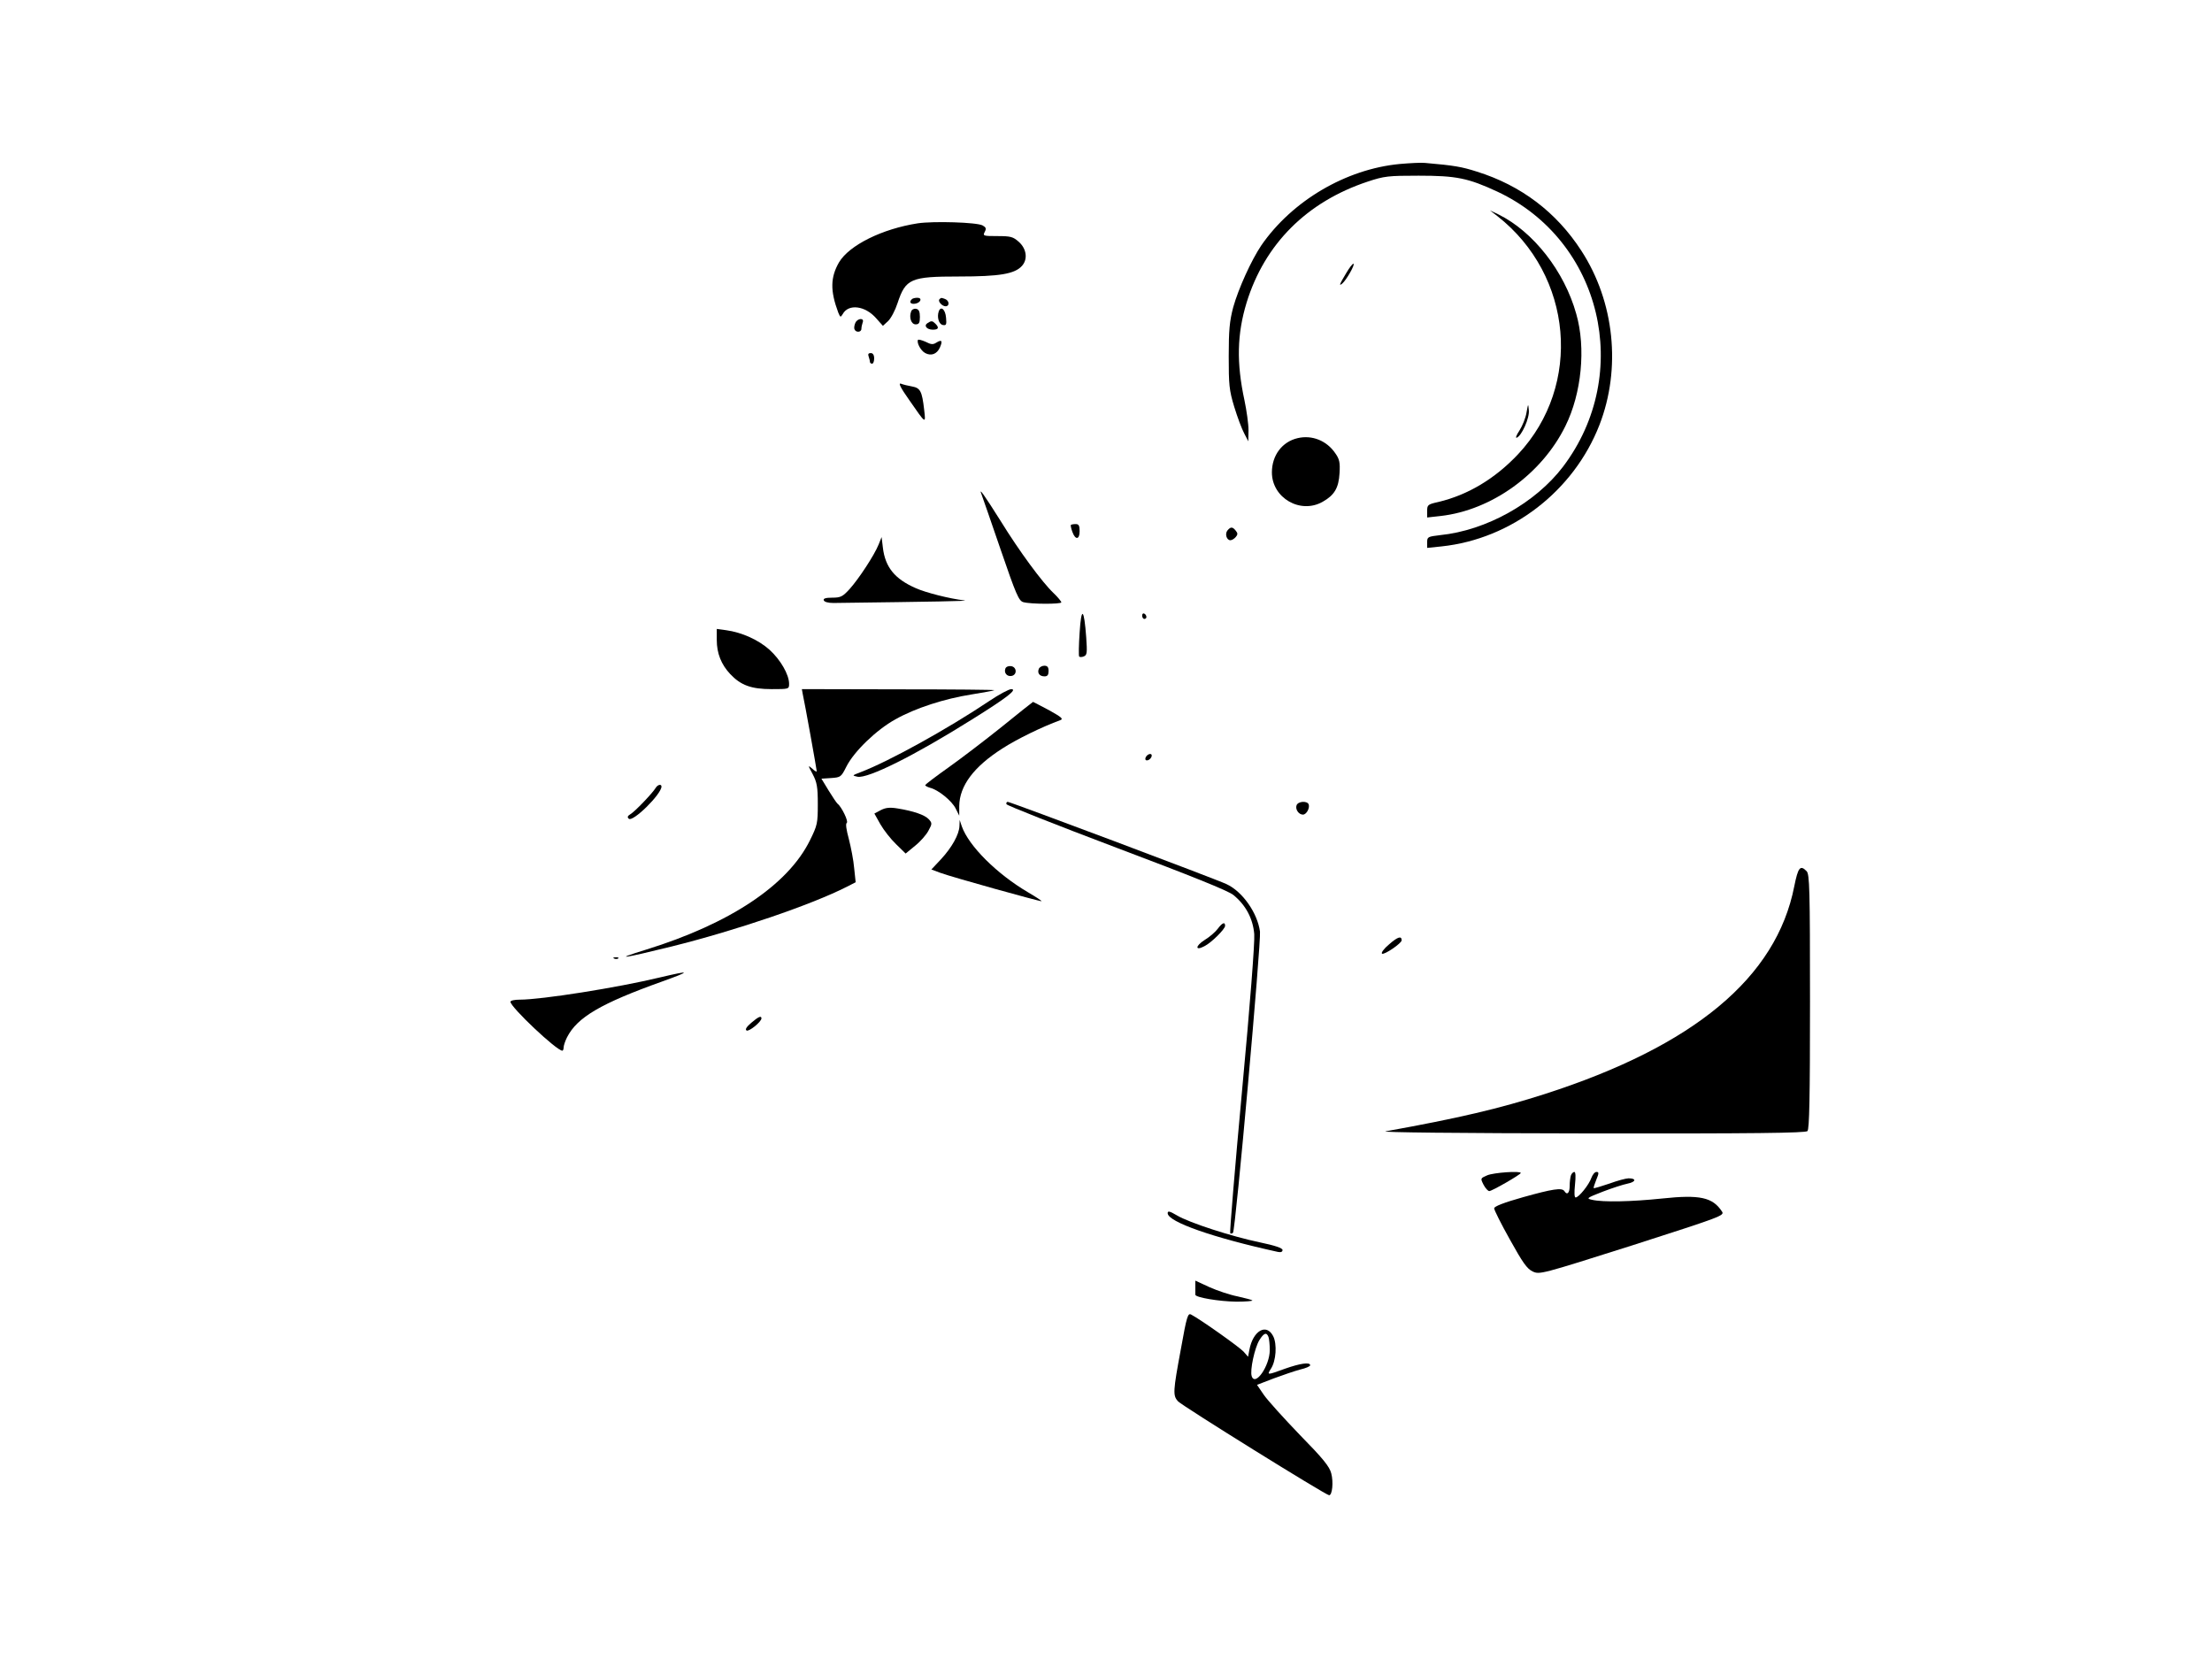 <?xml version="1.0" standalone="no"?>
<!DOCTYPE svg PUBLIC "-//W3C//DTD SVG 20010904//EN"
 "http://www.w3.org/TR/2001/REC-SVG-20010904/DTD/svg10.dtd">
<svg version="1.0" xmlns="http://www.w3.org/2000/svg"
 width="1040pt" height="780pt" viewBox="0 0 1040 780"
 preserveAspectRatio="xMidYMid meet">

<g transform="translate(0,780) scale(0.1,-0.1)"
fill="#000000" stroke="none">
<path d="M6581 7029 c-253 -24 -506 -173 -651 -383 -47 -70 -107 -202 -132
-291 -17 -65 -21 -107 -21 -230 0 -134 2 -159 26 -238 15 -49 36 -105 47 -125
l19 -37 1 53 c0 29 -9 92 -19 140 -38 176 -35 311 10 459 85 276 283 474 569
569 78 26 97 28 240 28 177 0 232 -11 370 -75 491 -230 640 -855 309 -1293
-130 -171 -361 -300 -578 -322 -58 -7 -61 -8 -61 -34 l0 -26 68 7 c329 35 621
260 742 571 103 265 71 579 -85 819 -117 181 -283 307 -491 372 -72 23 -106
29 -244 41 -19 2 -73 -1 -119 -5z"/>
<path d="M7040 6784 c356 -279 401 -795 98 -1119 -108 -115 -236 -192 -375
-225 -50 -11 -53 -14 -53 -42 l0 -31 63 7 c240 27 476 197 587 423 76 153 97
367 51 527 -56 201 -202 387 -366 468 l-40 19 35 -27z"/>
<path d="M4315 6750 c-168 -26 -322 -103 -370 -183 -41 -71 -42 -134 -4 -236
10 -24 11 -24 21 -8 27 50 106 40 158 -20 l31 -35 24 22 c14 13 34 51 45 85
38 115 62 125 288 125 192 0 263 12 297 50 28 31 22 80 -15 113 -27 24 -38 27
-101 27 -66 0 -69 1 -59 20 8 15 6 21 -10 30 -27 15 -231 21 -305 10z"/>
<path d="M6330 6517 c-33 -55 -36 -64 -19 -50 19 16 63 93 52 93 -4 0 -19 -19
-33 -43z"/>
<path d="M4287 6393 c-14 -13 -6 -24 15 -21 27 4 36 28 11 28 -11 0 -23 -3
-26 -7z"/>
<path d="M4417 6393 c-9 -9 12 -33 29 -33 19 0 18 26 -2 34 -19 7 -19 7 -27
-1z"/>
<path d="M4284 6336 c-11 -28 0 -61 21 -61 16 0 20 7 20 35 0 25 -5 36 -18 38
-9 2 -20 -3 -23 -12z"/>
<path d="M4414 6337 c-10 -27 0 -62 19 -65 16 -3 18 2 15 34 -3 39 -24 57 -34
31z"/>
<path d="M4022 6283 c-5 -10 -7 -24 -5 -30 6 -18 33 -16 33 1 0 8 3 21 6 30 9
22 -23 21 -34 -1z"/>
<path d="M4361 6281 c-19 -12 -4 -31 25 -31 26 0 31 9 12 28 -14 14 -19 15
-37 3z"/>
<path d="M4316 6202 c-7 -13 13 -51 34 -62 28 -15 55 -5 69 26 14 32 9 39 -17
23 -15 -10 -25 -9 -50 4 -18 8 -34 12 -36 9z"/>
<path d="M4084 6124 c3 -9 6 -20 6 -25 0 -5 5 -9 10 -9 6 0 10 11 10 25 0 16
-6 25 -16 25 -11 0 -14 -5 -10 -16z"/>
<path d="M4275 5919 c79 -114 78 -114 70 -45 -10 87 -18 102 -57 109 -18 3
-42 9 -52 13 -14 5 -2 -19 39 -77z"/>
<path d="M7177 5860 c-4 -25 -19 -62 -33 -84 -14 -21 -20 -36 -13 -34 23 8 61
93 57 129 -3 33 -3 33 -11 -11z"/>
<path d="M6101 5740 c-73 -17 -121 -81 -121 -161 0 -120 134 -198 239 -138 55
31 75 65 79 134 3 50 0 66 -20 94 -40 59 -109 87 -177 71z"/>
<path d="M4615 5475 c4 -11 45 -128 90 -260 72 -210 85 -240 106 -246 35 -10
179 -10 179 -1 0 4 -16 24 -36 43 -54 51 -162 198 -249 339 -80 127 -105 162
-90 125z"/>
<path d="M5035 5332 c-2 -2 1 -17 7 -33 14 -39 34 -37 34 4 0 25 -4 33 -18 33
-11 0 -21 -2 -23 -4z"/>
<path d="M5771 5306 c-13 -16 -4 -46 14 -46 7 0 18 7 25 15 10 12 10 18 0 30
-15 19 -24 19 -39 1z"/>
<path d="M4131 5240 c-20 -50 -93 -161 -136 -209 -33 -36 -42 -41 -82 -41 -31
0 -43 -4 -40 -12 2 -8 21 -13 45 -13 477 6 642 9 617 12 -70 8 -184 37 -230
58 -98 43 -143 98 -154 190 l-6 50 -14 -35z"/>
<path d="M5076 4826 c-4 -59 -5 -110 -2 -113 3 -3 13 -3 22 1 15 6 16 17 11
89 -10 138 -23 148 -31 23z"/>
<path d="M5370 4906 c0 -9 5 -16 10 -16 6 0 10 4 10 9 0 6 -4 13 -10 16 -5 3
-10 -1 -10 -9z"/>
<path d="M3370 4791 c0 -63 21 -115 63 -160 50 -53 99 -71 195 -71 81 0 82 0
82 25 0 43 -40 113 -92 160 -51 46 -130 82 -204 92 l-44 6 0 -52z"/>
<path d="M4727 4657 c-8 -21 8 -39 29 -35 27 5 25 42 -2 46 -12 2 -24 -3 -27
-11z"/>
<path d="M4884 4655 c-8 -20 4 -35 27 -35 14 0 19 7 19 25 0 18 -5 25 -20 25
-11 0 -23 -7 -26 -15z"/>
<path d="M3774 4538 c9 -39 66 -357 66 -364 0 -4 -10 1 -21 12 -21 18 -21 17
2 -26 20 -38 24 -60 24 -140 0 -91 -2 -100 -37 -171 -104 -211 -377 -392 -771
-514 -159 -49 -114 -43 121 15 305 76 657 196 824 281 l41 21 -7 66 c-3 37
-15 98 -25 137 -12 44 -16 72 -10 76 10 6 -25 77 -43 90 -4 3 -23 31 -42 62
l-34 56 46 3 c44 3 47 5 71 53 36 72 142 174 231 223 94 53 231 97 358 117 53
9 102 17 107 20 6 2 -196 4 -448 4 l-457 1 4 -22z"/>
<path d="M4651 4504 c-197 -132 -472 -284 -606 -335 -39 -15 -40 -15 -13 -21
49 -9 267 99 539 270 162 101 214 141 184 142 -11 0 -58 -25 -104 -56z"/>
<path d="M4709 4382 c-80 -64 -194 -151 -252 -192 -58 -41 -106 -78 -107 -81
0 -4 10 -9 23 -13 38 -9 102 -61 120 -97 l17 -34 0 45 c1 95 68 185 203 271
68 44 187 102 272 133 16 6 6 14 -53 47 -40 21 -74 39 -75 39 -1 0 -68 -53
-148 -118z"/>
<path d="M5391 4246 c-7 -8 -8 -17 -3 -20 6 -3 15 1 21 8 7 8 8 17 3 20 -6 3
-15 -1 -21 -8z"/>
<path d="M3083 4096 c-14 -24 -98 -112 -119 -124 -13 -8 -16 -14 -8 -21 18
-19 154 115 154 151 0 13 -18 9 -27 -6z"/>
<path d="M4732 4019 c2 -6 235 -98 518 -205 350 -132 525 -202 549 -222 58
-47 92 -111 98 -184 3 -37 -20 -336 -57 -732 -34 -367 -59 -671 -56 -674 3 -3
9 -2 13 2 12 12 133 1367 127 1416 -12 88 -82 188 -157 223 -45 22 -1017 387
-1029 387 -5 0 -8 -5 -6 -11z"/>
<path d="M6096 4014 c-7 -19 10 -44 30 -44 16 0 33 30 27 48 -7 18 -50 15 -57
-4z"/>
<path d="M4141 3991 l-30 -16 28 -50 c16 -28 49 -70 74 -94 l45 -44 45 37 c24
19 52 51 62 70 18 33 18 36 2 54 -19 21 -73 39 -147 51 -36 6 -56 4 -79 -8z"/>
<path d="M4511 3917 c-1 -40 -36 -102 -87 -157 l-45 -48 43 -16 c54 -20 471
-136 475 -133 1 2 -28 21 -64 42 -146 86 -278 217 -311 310 l-10 30 -1 -28z"/>
<path d="M8436 3633 c-84 -429 -471 -751 -1174 -977 -212 -68 -403 -113 -747
-175 -31 -5 326 -9 961 -10 773 -1 1013 2 1022 11 9 9 12 158 12 609 0 530 -2
599 -16 613 -30 31 -40 18 -58 -71z"/>
<path d="M5726 3434 c-10 -14 -38 -39 -63 -54 -44 -28 -44 -52 -1 -29 33 16
98 81 98 96 0 20 -13 15 -34 -13z"/>
<path d="M6531 3360 c-24 -20 -39 -40 -33 -44 11 -6 92 49 92 63 0 22 -18 17
-59 -19z"/>
<path d="M2888 3293 c7 -3 16 -2 19 1 4 3 -2 6 -13 5 -11 0 -14 -3 -6 -6z"/>
<path d="M3105 3205 c-203 -49 -559 -105 -661 -105 -24 0 -44 -4 -44 -10 0
-25 217 -230 244 -230 3 0 6 7 6 15 0 9 7 30 16 48 48 94 158 159 449 263 136
49 134 53 -10 19z"/>
<path d="M3532 2991 c-22 -19 -30 -31 -22 -36 11 -7 70 41 70 57 0 14 -14 8
-48 -21z"/>
<path d="M6992 2274 c-32 -14 -32 -14 -17 -44 9 -17 21 -30 27 -30 13 0 148
78 148 85 0 11 -128 2 -158 -11z"/>
<path d="M7386 2274 c-3 -9 -6 -31 -6 -50 0 -33 -12 -45 -25 -24 -11 17 -56
10 -195 -29 -89 -25 -135 -43 -135 -52 0 -8 33 -74 74 -147 60 -108 80 -137
107 -150 33 -15 37 -14 469 123 420 135 434 140 421 159 -44 67 -104 80 -282
61 -144 -15 -277 -18 -329 -6 -28 6 -25 9 50 38 44 17 97 34 117 38 40 8 43
25 5 25 -12 0 -53 -11 -91 -25 -39 -13 -71 -23 -73 -21 -2 1 4 19 12 39 13 31
13 37 1 37 -8 0 -18 -12 -24 -28 -11 -32 -59 -92 -74 -92 -6 0 -7 22 -3 60 4
38 3 60 -3 60 -5 0 -13 -7 -16 -16z"/>
<path d="M5490 2096 c0 -41 217 -116 518 -182 14 -3 22 0 22 9 0 9 -35 21
-107 36 -130 27 -332 92 -390 127 -34 20 -43 22 -43 10z"/>
<path d="M5620 1749 c0 -16 0 -32 0 -36 -1 -13 112 -32 194 -33 44 0 77 3 74
6 -3 3 -35 11 -70 19 -36 7 -95 27 -131 43 l-67 31 0 -30z"/>
<path d="M5552 1457 c-37 -199 -38 -218 -14 -245 17 -20 696 -442 711 -442 15
0 21 62 10 103 -8 32 -40 71 -148 181 -75 78 -151 162 -169 188 l-32 47 78 30
c43 16 99 35 125 42 26 6 47 15 47 20 0 16 -47 9 -118 -16 -85 -31 -86 -31
-67 -1 25 37 30 117 11 154 -32 62 -95 26 -112 -65 l-6 -32 -21 24 c-20 22
-202 151 -246 174 -16 9 -21 -5 -49 -162z m412 57 c3 -9 6 -36 6 -61 0 -75
-69 -174 -85 -123 -9 27 14 133 36 169 21 34 34 39 43 15z"/>
</g>
</svg>
